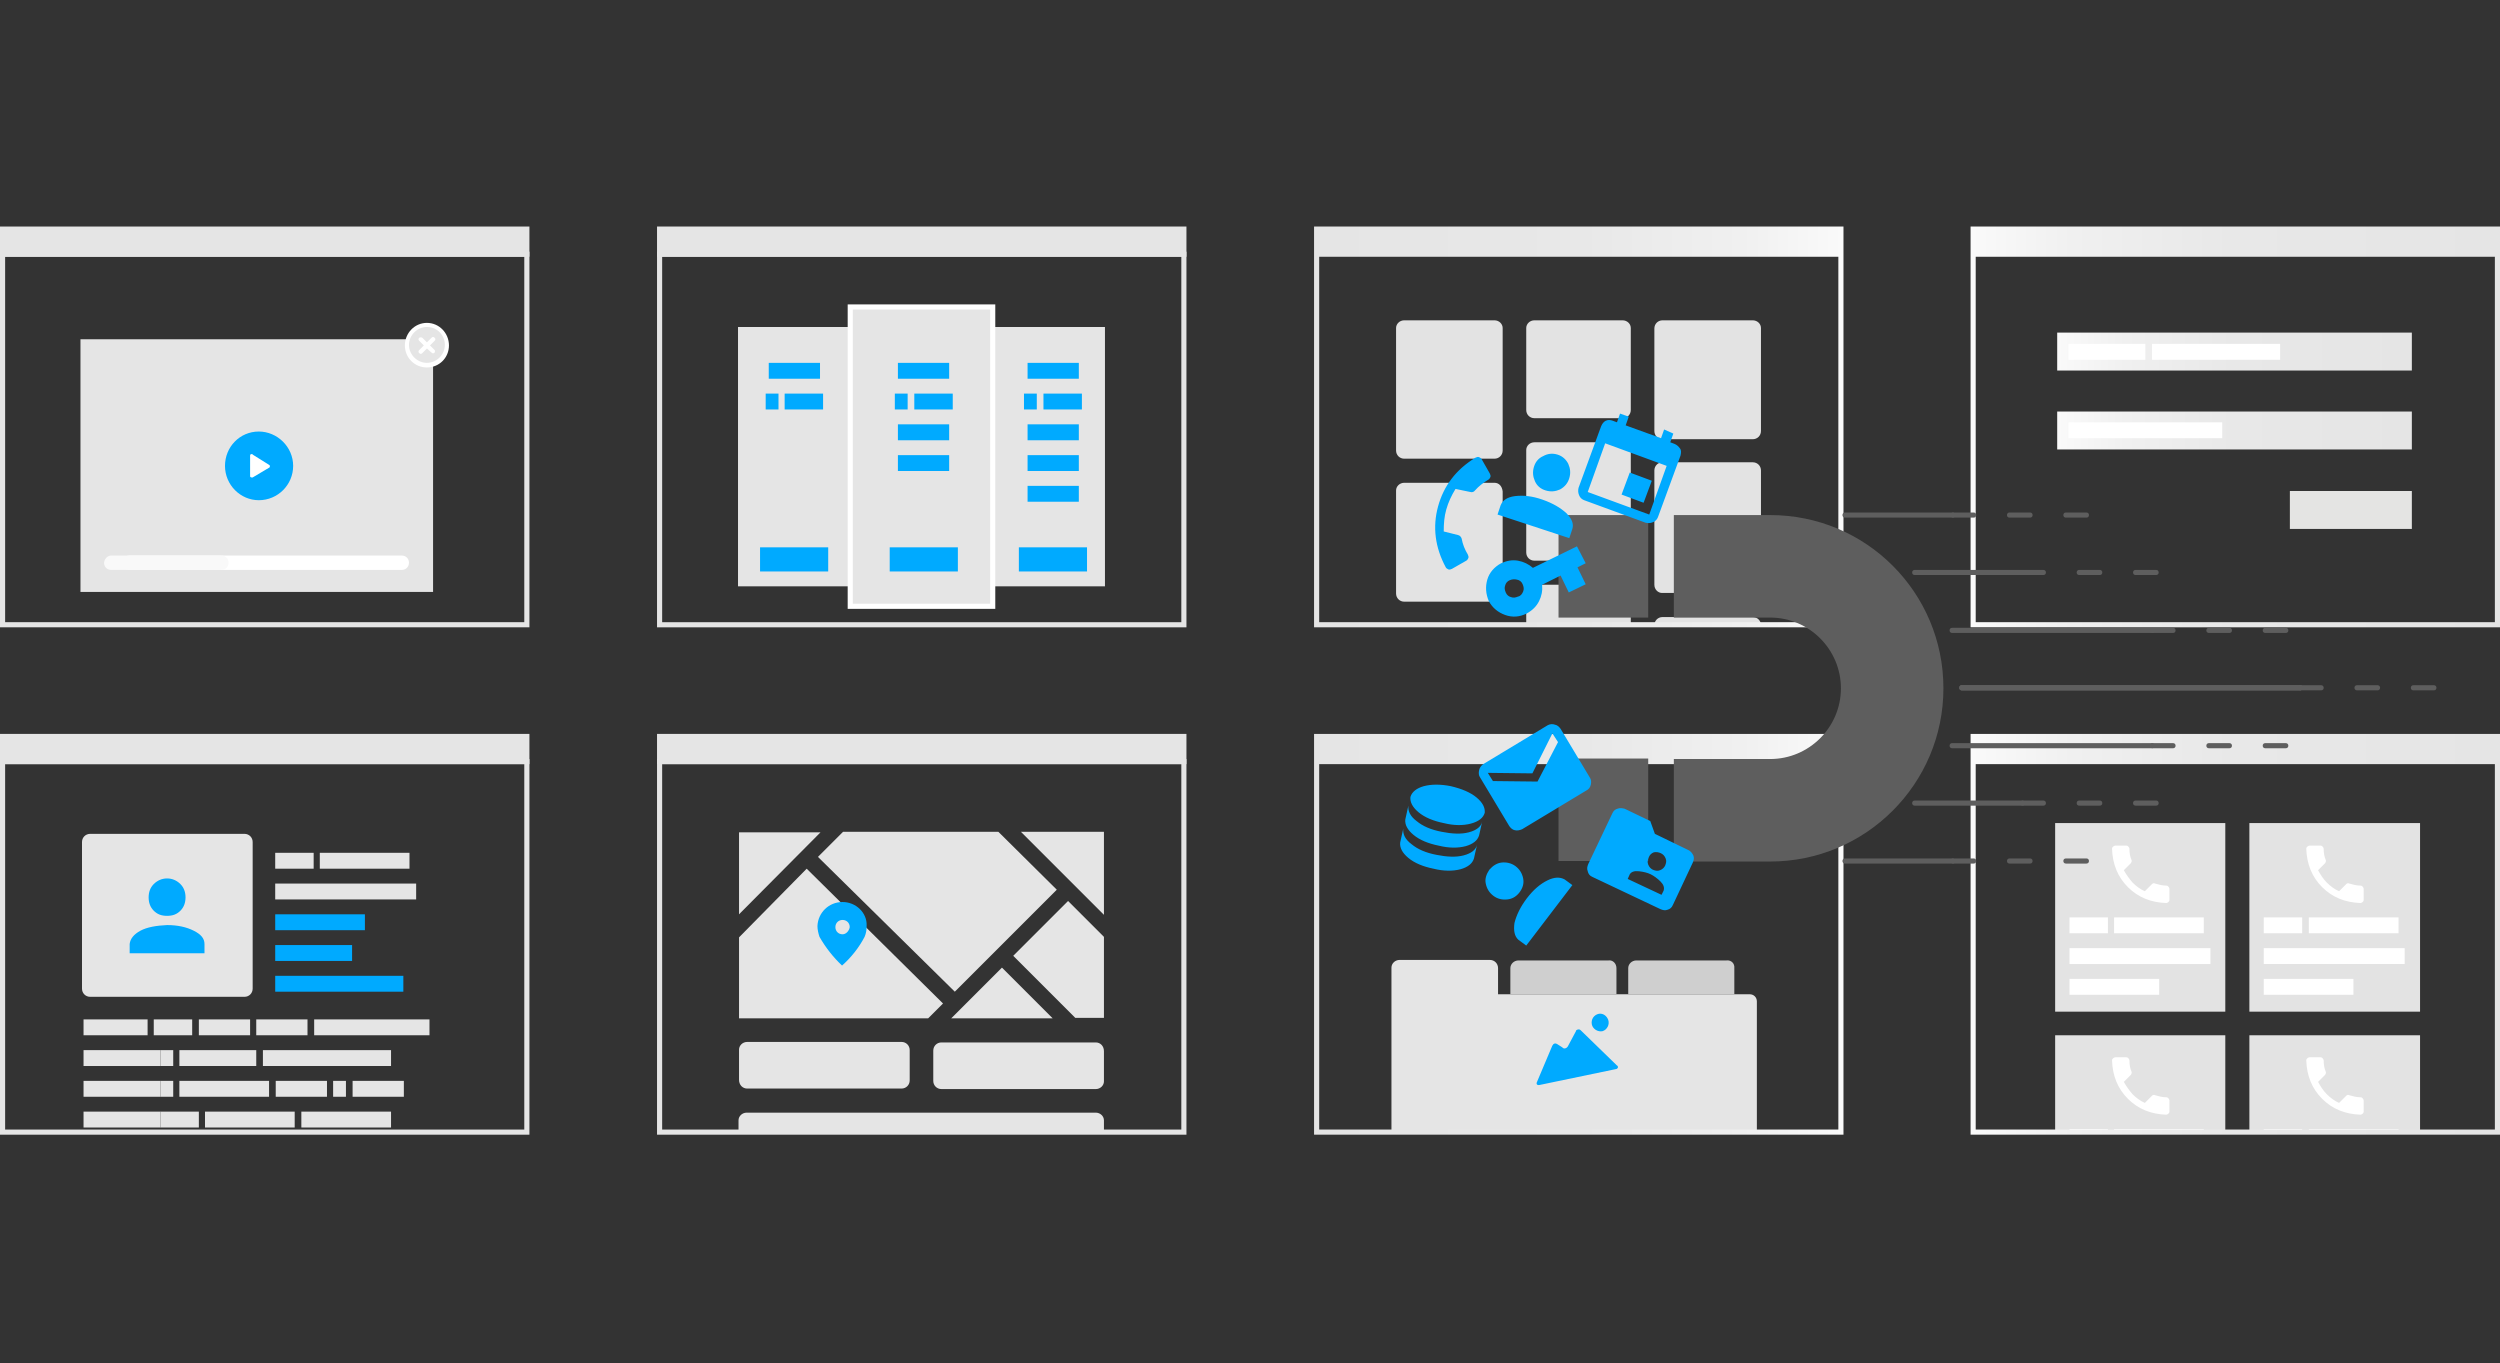 <svg id="Layer_1" xmlns="http://www.w3.org/2000/svg" xmlns:xlink="http://www.w3.org/1999/xlink" viewBox="0 0 487.8 266"><rect x="0" y="0" width="487.8" height="266" fill="#333333" stroke="none"/><style>.st0{clip-path:url(#SVGID_2_)}.st1{fill:#e5e5e5}.st2{enable-background:new}.st3{fill:#0af}.st4{clip-path:url(#SVGID_4_)}.st5{clip-path:url(#SVGID_6_)}.st6{fill:#cfcfcf}.st7{clip-path:url(#SVGID_8_)}.st8{fill:#e3e3e3}.st9{fill:#fff}.st10{clip-path:url(#SVGID_10_)}.st11{fill:#f9f9f9}.st12{clip-path:url(#SVGID_12_)}.st13{clip-path:url(#SVGID_14_)}.st14{clip-path:url(#SVGID_16_)}.st15{fill:url(#SVGID_17_)}.st16{fill:url(#SVGID_18_)}.st17{fill:#e4e4e3}.st18{fill:url(#SVGID_19_)}.st19{fill:url(#SVGID_20_)}.st20{fill:url(#SVGID_21_)}.st21{fill:url(#SVGID_22_)}.st22{fill:#5e5e5e}</style><title>Asset 12</title><defs><path id="SVGID_1_" d="M.5 148.6h102.3v72.3H.5z"/></defs><clipPath id="SVGID_2_"><use xlink:href="#SVGID_1_" overflow="visible"/></clipPath><g class="st0"><path class="st1" d="M17.6 162.7h30.1c.9 0 1.6.7 1.6 1.6v28.6c0 .9-.7 1.6-1.6 1.6H17.6c-.9 0-1.6-.7-1.6-1.6v-28.6c0-.9.7-1.6 1.6-1.6z"/><g class="st2"><path class="st3" d="M32.6 180.5c2.1 0 3.8.4 5.2 1.1s2.1 1.5 2.1 2.6v1.8H25.3v-1.8c.1-1 .8-1.9 2.1-2.6s3.1-1 5.2-1.1zm0-9.1c1 0 1.9.4 2.6 1.1s1 1.6 1 2.6-.3 1.9-1 2.6-1.5 1-2.6 1-1.9-.3-2.6-1-1-1.6-1-2.6.3-1.9 1-2.6 1.6-1.1 2.6-1.1z"/></g><g class="st2"><path class="st1" d="M16.3 202v-3.1h2.5v3.1h-2.5zm2.5 0v-3.1h2.5v3.1h-2.5zm2.5 0v-3.1h2.5v3.1h-2.5zm2.5 0v-3.1h2.5v3.1h-2.5zm2.5 0v-3.1h2.5v3.1h-2.5zm3.7 0v-3.1h2.5v3.1H30zm2.5 0v-3.1H35v3.1h-2.5zm2.5 0v-3.1h2.5v3.1H35zm3.8 0v-3.1h2.5v3.1h-2.5zm2.5 0v-3.1h2.5v3.1h-2.5zm2.5 0v-3.1h2.5v3.1h-2.5zm2.5 0v-3.1h2.5v3.1h-2.5zm3.7 0v-3.1h2.5v3.1H50zm2.5 0v-3.1H55v3.1h-2.5zm2.5 0v-3.1h2.5v3.1H55zm2.5 0v-3.1H60v3.1h-2.5zm3.8 0v-3.1h2.5v3.1h-2.5zm2.5 0v-3.1h2.5v3.1h-2.5zm2.5 0v-3.1h2.5v3.1h-2.5zm2.5 0v-3.1h2.5v3.1h-2.5zm2.5 0v-3.1h2.5v3.1h-2.5zm2.5 0v-3.1h2.5v3.1h-2.5zm2.5 0v-3.1h2.5v3.1h-2.5zm2.5 0v-3.1h2.5v3.1h-2.5zm2.5 0v-3.1h2.5v3.1h-2.5z"/></g><g class="st2"><path class="st1" d="M16.3 208v-3.1h2.5v3.1h-2.5zm2.5 0v-3.1h2.5v3.1h-2.5zm2.5 0v-3.1h2.5v3.1h-2.5zm2.5 0v-3.1h2.5v3.1h-2.5zm2.5 0v-3.1h2.5v3.1h-2.5zm2.5 0v-3.1h2.5v3.1h-2.5z"/><path class="st1" d="M31.3 208v-3.1h2.5v3.1h-2.5zm3.7 0v-3.1h2.5v3.1H35zm2.5 0v-3.1H40v3.1h-2.5zm2.5 0v-3.1h2.5v3.1H40zm2.5 0v-3.1H45v3.1h-2.5zm2.5 0v-3.1h2.5v3.1H45zm2.5 0v-3.1H50v3.1h-2.5zm3.8 0v-3.1h2.5v3.1h-2.5zm2.5 0v-3.1h2.5v3.1h-2.5zm2.5 0v-3.1h2.5v3.1h-2.5zm2.5 0v-3.1h2.5v3.1h-2.5zm2.5 0v-3.1h2.5v3.1h-2.5zm2.5 0v-3.1h2.5v3.1h-2.5zm2.5 0v-3.1h2.5v3.1h-2.5zm2.5 0v-3.1h2.5v3.1h-2.5zm2.5 0v-3.1h2.5v3.1h-2.5zm2.5 0v-3.1h2.5v3.1h-2.5z"/></g><g class="st2"><path class="st1" d="M16.3 214v-3.1h2.5v3.1h-2.5zm2.5 0v-3.1h2.5v3.1h-2.5zm2.5 0v-3.1h2.5v3.1h-2.5zm2.5 0v-3.1h2.5v3.1h-2.5zm2.5 0v-3.1h2.5v3.1h-2.5zm2.5 0v-3.1h2.5v3.1h-2.5z"/><path class="st1" d="M31.3 214v-3.1h2.5v3.1h-2.5zm3.7 0v-3.1h2.5v3.1H35zm2.5 0v-3.1H40v3.1h-2.5zm2.5 0v-3.1h2.5v3.1H40zm2.5 0v-3.1H45v3.1h-2.5zm2.5 0v-3.1h2.5v3.1H45zm2.5 0v-3.1H50v3.1h-2.5zm2.5 0v-3.1h2.5v3.1H50zm3.8 0v-3.1h2.5v3.1h-2.5zm2.5 0v-3.1h2.5v3.1h-2.5zm2.5 0v-3.1h2.5v3.1h-2.5zm2.5 0v-3.1h2.5v3.1h-2.5zm3.7 0v-3.1h2.5v3.1H65zm3.8 0v-3.1h2.5v3.1h-2.5zm2.5 0v-3.1h2.5v3.1h-2.5zm2.5 0v-3.1h2.5v3.1h-2.5zm2.5 0v-3.1h2.5v3.1h-2.5z"/></g><g class="st2"><path class="st1" d="M16.3 220v-3.1h2.5v3.1h-2.5zm2.5 0v-3.1h2.5v3.1h-2.5zm2.5 0v-3.1h2.5v3.1h-2.5zm2.5 0v-3.1h2.5v3.1h-2.5zm2.5 0v-3.1h2.5v3.1h-2.5zm2.5 0v-3.1h2.5v3.1h-2.5z"/><path class="st1" d="M31.3 220v-3.1h2.5v3.1h-2.5zm2.5 0v-3.1h2.5v3.1h-2.5zm2.5 0v-3.1h2.5v3.1h-2.5zm3.7 0v-3.1h2.5v3.1H40zm2.5 0v-3.1H45v3.1h-2.5zm2.5 0v-3.1h2.5v3.1H45zm2.5 0v-3.1H50v3.1h-2.5zm2.5 0v-3.1h2.5v3.1H50zm2.5 0v-3.1H55v3.1h-2.5zm2.5 0v-3.1h2.5v3.1H55zm3.8 0v-3.1h2.5v3.1h-2.5zm2.5 0v-3.1h2.5v3.1h-2.5zm2.5 0v-3.1h2.5v3.1h-2.5zm2.5 0v-3.1h2.5v3.1h-2.5zm2.5 0v-3.1h2.5v3.1h-2.5zm2.5 0v-3.1h2.5v3.1h-2.5zm2.5 0v-3.1h2.5v3.1h-2.5z"/></g><g class="st2"><path class="st1" d="M16.3 226v-3.1h2.5v3.1h-2.5zm2.5 0v-3.1h2.5v3.1h-2.5zm2.5 0v-3.1h2.5v3.1h-2.5zm2.5 0v-3.1h2.5v3.1h-2.5zm2.5 0v-3.1h2.5v3.1h-2.5zm3.7 0v-3.1h2.5v3.1H30zm2.5 0v-3.1H35v3.1h-2.5zm2.5 0v-3.1h2.5v3.1H35zm2.5 0v-3.1H40v3.1h-2.5zm2.5 0v-3.1h2.5v3.1H40zm2.5 0v-3.1H45v3.1h-2.5zm2.5 0v-3.1h2.5v3.1H45zm2.5 0v-3.1H50v3.1h-2.5z"/></g><g class="st2"><path class="st1" d="M53.7 169.5v-3.1h2.5v3.1h-2.5zm2.5 0v-3.1h2.5v3.1h-2.5zm2.5 0v-3.1h2.5v3.1h-2.5zm3.7 0v-3.1h2.5v3.1h-2.5zm2.5 0v-3.1h2.5v3.1h-2.5zm2.5 0v-3.1h2.5v3.1h-2.5zm2.5 0v-3.1h2.5v3.1h-2.5zm2.5 0v-3.1h2.5v3.1h-2.5zm2.5 0v-3.1h2.5v3.1h-2.5zm2.5 0v-3.1h2.5v3.1h-2.5z"/></g><g class="st2"><path class="st1" d="M53.7 175.5v-3.1h2.5v3.1h-2.5zm2.5 0v-3.1h2.5v3.1h-2.5zm2.5 0v-3.1h2.5v3.1h-2.5zm2.5 0v-3.1h2.5v3.1h-2.5zm2.5 0v-3.1h2.5v3.1h-2.5zm2.5 0v-3.1h2.5v3.1h-2.5zm2.5 0v-3.1h2.5v3.1h-2.5zm2.5 0v-3.1h2.5v3.1h-2.5zm2.5 0v-3.1h2.5v3.1h-2.5zm2.5 0v-3.1h2.5v3.1h-2.5zm2.5 0v-3.1h2.5v3.1h-2.5z"/></g><g class="st2"><path class="st3" d="M53.7 181.5v-3.1h2.5v3.1h-2.5zm2.5 0v-3.1h2.5v3.1h-2.5zm2.5 0v-3.1h2.5v3.1h-2.5zm2.5 0v-3.1h2.5v3.1h-2.5zm2.5 0v-3.1h2.5v3.1h-2.5zm2.5 0v-3.1h2.5v3.1h-2.5zm2.5 0v-3.1h2.5v3.1h-2.5z"/></g><g class="st2"><path class="st3" d="M53.7 187.5v-3.1h2.5v3.1h-2.5zm2.5 0v-3.1h2.5v3.1h-2.5zm2.5 0v-3.1h2.5v3.1h-2.5zm2.5 0v-3.1h2.5v3.1h-2.5zm2.5 0v-3.1h2.5v3.1h-2.5zm2.5 0v-3.1h2.5v3.1h-2.5z"/></g><g class="st2"><path class="st3" d="M53.7 193.5v-3.1h2.5v3.1h-2.5zm2.5 0v-3.1h2.5v3.1h-2.5zm2.5 0v-3.1h2.5v3.1h-2.5zm2.5 0v-3.1h2.5v3.1h-2.5zm2.5 0v-3.1h2.5v3.1h-2.5zm2.5 0v-3.1h2.5v3.1h-2.5zm2.5 0v-3.1h2.5v3.1h-2.5zm2.5 0v-3.1h2.5v3.1h-2.5zm2.5 0v-3.1h2.5v3.1h-2.5zm2.5 0v-3.1h2.5v3.1h-2.5z"/></g></g><defs><path id="SVGID_3_" d="M128.7 148.6H231v72.3H128.7z"/></defs><clipPath id="SVGID_4_"><use xlink:href="#SVGID_3_" overflow="visible"/></clipPath><g class="st4"><path class="st1" d="M195.5 188.8l9.9 9.9h-19.8l9.9-9.9zm10.7-15.2l-19.9 19.9-26.7-26.3 4.9-4.9h30.3l11.4 11.3zm-48.8-4.1l26.6 26.3-2.9 2.9h-36.9v-15.8l13.2-13.4zm-13.2 8.9v-16h15.9l-15.9 16zm55-16.1h16.2v16.2l-16.2-16.2zm9.2 13.5l7 7v15.8h-5.6l-12.1-12.1 10.7-10.7z"/><path class="st3" d="M164.4 176c-2.7 0-4.8 2.1-4.9 4.7 0 .7.2 1.5.4 2.1 1.2 2.1 2.7 4 4.4 5.6 1.8-1.6 3.3-3.5 4.4-5.6.3-.7.4-1.4.4-2.2.1-2.5-2.1-4.6-4.7-4.6zm0 6.3c-.8 0-1.4-.6-1.4-1.4 0-.8.6-1.4 1.4-1.4.8 0 1.4.6 1.4 1.4-.1.7-.7 1.4-1.4 1.4z"/><path class="st1" d="M145.8 212.4h30.1c.9 0 1.6-.7 1.6-1.6v-5.9c0-.9-.7-1.6-1.6-1.6h-30.1c-.9 0-1.6.7-1.6 1.5v5.9c0 1 .7 1.7 1.6 1.7zm68 4.7h-68.1c-.9 0-1.6.7-1.6 1.5v5.9c0 .9.7 1.6 1.6 1.6h68.1c.9 0 1.6-.7 1.6-1.6v-5.9c0-.8-.7-1.5-1.6-1.5.1 0 .1 0 0 0zm0-13.7h-30.1c-.9 0-1.6.7-1.6 1.6v5.9c0 .9.7 1.6 1.6 1.6h30.1c.9 0 1.6-.7 1.6-1.5v-5.9c0-1-.7-1.7-1.6-1.7.1 0 .1 0 0 0z"/></g><defs><path id="SVGID_5_" d="M256.9 148.6h102.3v72.3H256.9z"/></defs><clipPath id="SVGID_6_"><use xlink:href="#SVGID_5_" overflow="visible"/></clipPath><g class="st5"><path class="st1" d="M342.8 195.4c0-.8-.6-1.4-1.4-1.4h-49.1v-5.1c0-.9-.7-1.6-1.6-1.6h-17.6c-.9 0-1.6.7-1.6 1.5v74.7c0 .9.7 1.6 1.6 1.6h68.1c.9 0 1.6-.7 1.6-1.6v-68.1c0 .1 0 0 0 0z"/><path class="st6" d="M313.9 187.4h-17.6c-.9 0-1.6.7-1.6 1.5v5.1h20.7v-5.1c0-.9-.7-1.6-1.5-1.5zm23 0h-17.6c-.9 0-1.6.7-1.6 1.5v5.1h20.7v-5.1c.1-.9-.6-1.6-1.5-1.5z"/><path class="st3" d="M315.5 207.9l-7.1-6.9c-.2-.2-.5-.2-.8 0-.1.1-.1.1-.1.2l-1.6 3c-.2.3-.6.5-.9.3 0 0-.1 0-.1-.1l-1.1-.7c-.3-.2-.7-.1-.8.2l-.1.1-3 7.1c-.2.4 0 .7.5.6l14.9-3.1c.2 0 .4-.2.4-.4 0-.1-.1-.3-.2-.3zm-2.8-6.7c.9-.3 1.4-1.3 1.1-2.2-.3-.8-1-1.3-1.8-1.2-1 .2-1.6 1.1-1.4 2.1.2.9 1.2 1.5 2.1 1.3z"/></g><defs><path id="SVGID_7_" d="M385 148.6h102.3v72.3H385z"/></defs><clipPath id="SVGID_8_"><use xlink:href="#SVGID_7_" overflow="visible"/></clipPath><g class="st7"><path class="st8" d="M401 197.4h33.2v-36.8H401v36.8zm37.9-36.8v36.8h33.3v-36.8h-33.3zM401 238.8h33.2V202H401v36.8zm37.9 0h33.3V202h-33.3v36.8z"/><g class="st2"><path class="st9" d="M403.8 182.1V179h2.5v3.1h-2.5zm2.5 0V179h2.5v3.1h-2.5zm2.5 0V179h2.5v3.1h-2.5zm3.7 0V179h2.5v3.1h-2.5zm2.5 0V179h2.5v3.1H415zm2.5 0V179h2.5v3.1h-2.5zm2.5 0V179h2.5v3.1H420zm2.5 0V179h2.5v3.1h-2.5zm2.5 0V179h2.5v3.1H425zm2.5 0V179h2.5v3.1h-2.5z"/></g><g class="st2"><path class="st9" d="M403.8 188.1V185h2.5v3.1h-2.5zm2.5 0V185h2.5v3.1h-2.5zm2.5 0V185h2.5v3.1h-2.5zm2.5 0V185h2.5v3.1h-2.5zm2.5 0V185h2.5v3.1h-2.5zm2.5 0V185h2.5v3.1h-2.5zm2.5 0V185h2.5v3.1h-2.5zm2.5 0V185h2.5v3.1h-2.5zm2.5 0V185h2.5v3.1h-2.5zm2.5 0V185h2.5v3.1h-2.5zm2.5 0V185h2.5v3.1h-2.5z"/></g><g class="st2"><path class="st9" d="M403.8 194.1V191h2.5v3.1h-2.5zm2.5 0V191h2.5v3.1h-2.5zm2.5 0V191h2.5v3.1h-2.5zm2.5 0V191h2.5v3.1h-2.5zm2.5 0V191h2.5v3.1h-2.5zm2.5 0V191h2.5v3.1h-2.5zm2.5 0V191h2.5v3.1h-2.5z"/></g><g class="st2"><path class="st9" d="M414.4 169.8c.5.9 1.1 1.7 1.7 2.4.7.7 1.5 1.3 2.4 1.7l1.4-1.4c.2-.2.4-.2.6-.1.7.2 1.4.4 2.2.4.2 0 .3.1.4.2s.2.3.2.4v2.2c0 .2-.1.3-.2.4s-.3.2-.4.2c-3-.1-5.5-1.1-7.5-3.1s-3-4.5-3.1-7.5c0-.2.1-.3.2-.4s.3-.2.4-.2h2.2c.2 0 .3.1.4.2s.2.3.2.4c0 .8.1 1.5.4 2.2.1.2 0 .4-.1.6l-1.4 1.4z"/></g><g class="st2"><path class="st9" d="M441.7 182.1V179h2.5v3.1h-2.5zm2.5 0V179h2.5v3.1h-2.5zm2.5 0V179h2.5v3.1h-2.5zm3.8 0V179h2.5v3.1h-2.5zm2.5 0V179h2.5v3.1H453zm2.5 0V179h2.5v3.1h-2.5zm2.5 0V179h2.5v3.1H458zm2.5 0V179h2.5v3.1h-2.5zm2.5 0V179h2.5v3.1H463zm2.5 0V179h2.5v3.1h-2.5z"/></g><g class="st2"><path class="st9" d="M441.7 188.1V185h2.5v3.1h-2.5zm2.5 0V185h2.5v3.1h-2.5zm2.5 0V185h2.5v3.1h-2.5zm2.5 0V185h2.5v3.1h-2.5zm2.5 0V185h2.5v3.1h-2.5zm2.5 0V185h2.5v3.1h-2.5zm2.5 0V185h2.5v3.1h-2.5zm2.5 0V185h2.5v3.1h-2.5zm2.5 0V185h2.5v3.1h-2.5zm2.5 0V185h2.5v3.1h-2.5zm2.5 0V185h2.5v3.1h-2.5z"/></g><g class="st2"><path class="st9" d="M441.7 194.1V191h2.5v3.1h-2.5zm2.5 0V191h2.5v3.1h-2.5zm2.5 0V191h2.5v3.1h-2.5zm2.5 0V191h2.5v3.1h-2.5zm2.5 0V191h2.5v3.1h-2.5zm2.5 0V191h2.5v3.1h-2.5zm2.5 0V191h2.5v3.1h-2.5z"/></g><g class="st2"><path class="st9" d="M452.3 169.8c.5.9 1 1.7 1.7 2.4s1.5 1.3 2.4 1.7l1.4-1.4c.2-.2.4-.2.6-.1.7.2 1.4.4 2.2.4.2 0 .3.1.4.2s.2.3.2.4v2.2c0 .2-.1.3-.2.4s-.3.2-.4.2c-3-.1-5.5-1.1-7.5-3.1s-3-4.5-3.1-7.5c0-.2.1-.3.2-.4s.3-.2.4-.2h2.2c.2 0 .3.1.4.2s.2.3.2.4c0 .8.1 1.5.4 2.2.1.2 0 .4-.1.6l-1.4 1.4z"/></g><g class="st2"><path class="st9" d="M403.8 223.4v-3.1h2.5v3.1h-2.5zm2.5 0v-3.1h2.5v3.1h-2.5zm2.5 0v-3.1h2.5v3.1h-2.5zm3.7 0v-3.1h2.5v3.1h-2.5zm2.5 0v-3.1h2.5v3.1H415zm2.5 0v-3.1h2.5v3.1h-2.5zm2.5 0v-3.1h2.5v3.1H420zm2.5 0v-3.1h2.5v3.1h-2.5zm2.5 0v-3.1h2.5v3.1H425zm2.5 0v-3.1h2.5v3.1h-2.5z"/></g><g class="st2"><path class="st9" d="M403.8 229.4v-3.1h2.5v3.1h-2.5zm2.5 0v-3.1h2.5v3.1h-2.5zm2.5 0v-3.1h2.5v3.1h-2.5zm2.5 0v-3.1h2.5v3.1h-2.5zm2.5 0v-3.1h2.5v3.1h-2.5zm2.5 0v-3.1h2.5v3.1h-2.5zm2.5 0v-3.1h2.5v3.1h-2.5zm2.5 0v-3.1h2.5v3.1h-2.5zm2.5 0v-3.1h2.5v3.1h-2.5zm2.5 0v-3.1h2.5v3.1h-2.5zm2.5 0v-3.1h2.5v3.1h-2.5z"/></g><g class="st2"><path class="st9" d="M403.8 235.4v-3.1h2.5v3.1h-2.5zm2.5 0v-3.1h2.5v3.1h-2.5zm2.5 0v-3.1h2.5v3.1h-2.5zm2.5 0v-3.1h2.5v3.1h-2.5zm2.5 0v-3.1h2.5v3.1h-2.5zm2.5 0v-3.1h2.5v3.1h-2.5zm2.5 0v-3.1h2.5v3.1h-2.5z"/></g><g class="st2"><path class="st9" d="M414.4 211.1c.5.9 1.1 1.7 1.7 2.4.7.7 1.5 1.3 2.4 1.7l1.4-1.4c.2-.2.4-.2.6-.1.7.2 1.4.4 2.2.4.2 0 .3.1.4.2s.2.3.2.4v2.2c0 .2-.1.3-.2.4s-.3.2-.4.2c-3-.1-5.5-1.1-7.5-3.1s-3-4.5-3.1-7.5c0-.2.1-.3.2-.4s.3-.2.4-.2h2.2c.2 0 .3.1.4.2s.2.3.2.4c0 .8.1 1.5.4 2.2.1.2 0 .4-.1.6l-1.4 1.4z"/></g><g class="st2"><path class="st9" d="M441.7 223.4v-3.1h2.5v3.1h-2.5zm2.5 0v-3.1h2.5v3.1h-2.5zm2.5 0v-3.1h2.5v3.1h-2.5zm3.8 0v-3.1h2.5v3.1h-2.5zm2.5 0v-3.1h2.5v3.1H453zm2.5 0v-3.1h2.5v3.1h-2.5zm2.5 0v-3.1h2.5v3.1H458zm2.5 0v-3.1h2.5v3.1h-2.5zm2.5 0v-3.1h2.5v3.1H463zm2.5 0v-3.1h2.5v3.1h-2.5z"/></g><g class="st2"><path class="st9" d="M441.7 229.4v-3.1h2.5v3.1h-2.5zm2.5 0v-3.1h2.5v3.1h-2.5zm2.5 0v-3.1h2.5v3.1h-2.5zm2.5 0v-3.1h2.5v3.1h-2.5zm2.5 0v-3.1h2.5v3.1h-2.5zm2.5 0v-3.1h2.5v3.1h-2.5zm2.5 0v-3.1h2.5v3.1h-2.5zm2.5 0v-3.1h2.5v3.1h-2.5zm2.5 0v-3.1h2.5v3.1h-2.5zm2.5 0v-3.1h2.5v3.1h-2.5zm2.5 0v-3.1h2.5v3.1h-2.5z"/></g><g class="st2"><path class="st9" d="M441.7 235.4v-3.1h2.5v3.1h-2.5zm2.5 0v-3.1h2.5v3.1h-2.5zm2.5 0v-3.1h2.5v3.1h-2.5zm2.5 0v-3.1h2.5v3.1h-2.5zm2.5 0v-3.1h2.5v3.1h-2.5zm2.5 0v-3.1h2.5v3.1h-2.5zm2.5 0v-3.1h2.5v3.1h-2.5z"/></g><g class="st2"><path class="st9" d="M452.3 211.1c.5.9 1 1.7 1.7 2.4s1.5 1.3 2.4 1.7l1.4-1.4c.2-.2.4-.2.6-.1.7.2 1.4.4 2.2.4.2 0 .3.1.4.2s.2.3.2.4v2.2c0 .2-.1.3-.2.4s-.3.2-.4.2c-3-.1-5.5-1.1-7.5-3.1s-3-4.5-3.1-7.5c0-.2.1-.3.2-.4s.3-.2.4-.2h2.2c.2 0 .3.1.4.2s.2.3.2.4c0 .8.1 1.5.4 2.2.1.2 0 .4-.1.6l-1.4 1.4z"/></g></g><defs><path id="SVGID_9_" d="M.5 49.6h102.3v72.3H.5z"/></defs><clipPath id="SVGID_10_"><use xlink:href="#SVGID_9_" overflow="visible"/></clipPath><g class="st10"><path class="st1" d="M15.7 66.2v49.3h68.8V66.2z"/><path class="st9" d="M25.2 108.4h53.2c.8 0 1.4.6 1.4 1.4s-.6 1.4-1.4 1.4H25.2c-.8 0-1.4-.6-1.4-1.4.1-.8.7-1.4 1.4-1.4z"/><circle class="st9" cx="50.5" cy="90.8" r="4.1"/><path class="st11" d="M21.7 108.4h21.5c.8 0 1.4.6 1.4 1.4s-.6 1.4-1.4 1.4H21.7c-.8 0-1.4-.6-1.4-1.4.1-.8.7-1.4 1.4-1.4z"/><path class="st3" d="M50.5 84.2c-3.7 0-6.6 3-6.6 6.7s3 6.7 6.6 6.7c3.7 0 6.7-3 6.7-6.7s-3.1-6.7-6.7-6.7zm2.1 7l-3.2 1.9c-.1.1-.3.1-.5 0-.1-.1-.1-.1-.1-.2v-4c0-.2.1-.3.3-.3.1 0 .2 0 .2.1l3.2 2c.2.1.2.3.1.5.1-.1.1-.1 0 0z"/><path class="st9" d="M83.3 63c-2.4 0-4.3 2-4.3 4.4s1.9 4.3 4.3 4.3 4.3-1.9 4.3-4.3-1.9-4.4-4.3-4.4z"/><path class="st1" d="M83.3 63.8c-1.9 0-3.5 1.6-3.5 3.5s1.6 3.5 3.5 3.5 3.5-1.6 3.5-3.5-1.5-3.5-3.5-3.5zm1.5 5c-.2.2-.4.2-.6 0l-.9-.8-.9.9c-.2.2-.4.2-.6 0s-.2-.4 0-.6l.9-.9-.9-.9c-.2-.2-.2-.4 0-.6.2-.1.4-.1.6 0l.9.9.9-.9c.2-.2.4-.2.6 0s.2.4 0 .6l-.9.9.9.9c.1.1.1.3 0 .5z"/></g><defs><path id="SVGID_11_" d="M128.7 49.6H231v72.3H128.7z"/></defs><clipPath id="SVGID_12_"><use xlink:href="#SVGID_11_" overflow="visible"/></clipPath><g class="st12"><path class="st1" d="M144 63.8h71.6v50.6H144z"/><path class="st1" d="M165.9 59.9h27.8v58.4h-27.8V59.9z"/><path class="st9" d="M194.2 118.8h-28.8V59.4h28.8v59.4zm-27.8-1h26.8V60.4h-26.8v57.4z"/><path class="st3" d="M148.3 106.8h13.3v4.7h-13.3v-4.7z"/><g class="st2"><path class="st3" d="M150 73.9v-3.1h2.5v3.1H150zm2.5 0v-3.1h2.5v3.1h-2.5zm2.5 0v-3.1h2.5v3.1H155zm2.5 0v-3.1h2.5v3.1h-2.5z"/></g><g class="st2"><path class="st3" d="M149.4 79.9v-3.1h2.5v3.1h-2.5zm3.7 0v-3.1h2.5v3.1h-2.5zm2.5 0v-3.1h2.5v3.1h-2.5zm2.5 0v-3.1h2.5v3.1h-2.5z"/></g><path class="st3" d="M173.6 106.8h13.3v4.7h-13.3v-4.7z"/><g class="st2"><path class="st3" d="M175.2 73.9v-3.1h2.5v3.1h-2.5zm2.5 0v-3.1h2.5v3.1h-2.5zm2.5 0v-3.1h2.5v3.1h-2.5zm2.5 0v-3.1h2.5v3.1h-2.5z"/></g><g class="st2"><path class="st3" d="M174.6 79.9v-3.1h2.5v3.1h-2.5zm3.8 0v-3.1h2.5v3.1h-2.5zm2.5 0v-3.1h2.5v3.1h-2.5zm2.5 0v-3.1h2.5v3.1h-2.5z"/></g><g class="st2"><path class="st3" d="M175.2 85.9v-3.1h2.5v3.1h-2.5zm2.5 0v-3.1h2.5v3.1h-2.5zm2.5 0v-3.1h2.5v3.1h-2.5zm2.5 0v-3.1h2.5v3.1h-2.5z"/></g><g class="st2"><path class="st3" d="M175.2 91.9v-3.1h2.5v3.1h-2.5zm2.5 0v-3.1h2.5v3.1h-2.5zm2.5 0v-3.1h2.5v3.1h-2.5zm2.5 0v-3.1h2.5v3.1h-2.5z"/></g><path class="st3" d="M198.8 106.8h13.3v4.7h-13.3v-4.7z"/><g class="st2"><path class="st3" d="M200.5 73.9v-3.1h2.5v3.1h-2.5zm2.5 0v-3.1h2.5v3.1H203zm2.5 0v-3.1h2.5v3.1h-2.5zm2.5 0v-3.1h2.5v3.1H208z"/></g><g class="st2"><path class="st3" d="M199.8 79.9v-3.1h2.5v3.1h-2.5zm3.8 0v-3.1h2.5v3.1h-2.5zm2.5 0v-3.1h2.5v3.1h-2.5zm2.5 0v-3.1h2.5v3.1h-2.5z"/></g><g class="st2"><path class="st3" d="M200.5 85.9v-3.1h2.5v3.1h-2.5zm2.5 0v-3.1h2.5v3.1H203zm2.5 0v-3.1h2.5v3.1h-2.5zm2.5 0v-3.1h2.5v3.1H208z"/></g><g class="st2"><path class="st3" d="M200.5 91.9v-3.1h2.5v3.1h-2.5zm2.5 0v-3.1h2.5v3.1H203zm2.5 0v-3.1h2.5v3.1h-2.5zm2.5 0v-3.1h2.5v3.1H208z"/></g><g class="st2"><path class="st3" d="M200.5 97.9v-3.1h2.5v3.1h-2.5zm2.5 0v-3.1h2.5v3.1H203zm2.5 0v-3.1h2.5v3.1h-2.5zm2.5 0v-3.1h2.5v3.1H208z"/></g></g><defs><path id="SVGID_13_" d="M256.9 49.6h102.3v72.3H256.9z"/></defs><clipPath id="SVGID_14_"><use xlink:href="#SVGID_13_" overflow="visible"/></clipPath><g class="st13"><path class="st8" d="M291.6 121.9H274c-.9 0-1.6.7-1.6 1.5v15.7c0 .9.7 1.6 1.5 1.6h17.6c.9 0 1.6-.7 1.6-1.6v-15.7c.1-.8-.6-1.5-1.5-1.5zm25-7.8h-17.2c-.9 0-1.6.7-1.6 1.6v23.5c0 .9.7 1.6 1.6 1.6h17.2c.9 0 1.6-.7 1.6-1.6v-23.5c0-.9-.7-1.6-1.6-1.6zm25.4 6.3h-17.6c-.9 0-1.6.7-1.6 1.6v17.2c0 .9.7 1.6 1.5 1.6H342c.9 0 1.6-.7 1.6-1.6V122c0-.9-.7-1.6-1.6-1.6zm-50.4-26.2H274c-.9 0-1.6.7-1.6 1.5v20.1c0 .9.7 1.6 1.6 1.6h17.6c.9 0 1.6-.7 1.6-1.5v-20c-.1-1-.7-1.7-1.6-1.7zm25-7.9h-17.2c-.9 0-1.6.7-1.6 1.5v20c0 .9.7 1.6 1.6 1.6h17.2c.9 0 1.6-.7 1.6-1.6v-20c0-.8-.7-1.5-1.6-1.5zm25.4 3.9h-17.6c-.9 0-1.6.7-1.6 1.6v22.3c0 .9.7 1.6 1.5 1.6H342c.9 0 1.6-.7 1.6-1.6V91.8c0-.9-.7-1.6-1.6-1.6zm-50.4-27.7H274c-.9 0-1.6.7-1.6 1.5v23.9c0 .9.7 1.6 1.6 1.6h17.6c.9 0 1.6-.7 1.6-1.6V64c0-.8-.7-1.5-1.6-1.5zm25 0h-17.2c-.9 0-1.6.7-1.6 1.5v16c0 .9.7 1.6 1.6 1.6h17.2c.9 0 1.6-.7 1.6-1.6V64c0-.8-.7-1.5-1.6-1.5zm25.4 0h-17.6c-.9 0-1.6.7-1.6 1.6v20c0 .9.7 1.6 1.5 1.6H342c.9 0 1.6-.7 1.6-1.6V64c0-.8-.7-1.5-1.6-1.5z"/></g><defs><path id="SVGID_15_" d="M385 49.6h102.3v72.3H385z"/></defs><clipPath id="SVGID_16_"><use xlink:href="#SVGID_15_" overflow="visible"/></clipPath><g class="st14"><linearGradient id="SVGID_17_" gradientUnits="userSpaceOnUse" x1="401.4" y1="68.6" x2="470.6" y2="68.6"><stop offset="0" stop-color="#fafafa"/><stop offset=".191" stop-color="#f0f0f0"/><stop offset=".494" stop-color="#e8e8e8"/><stop offset="1" stop-color="#e5e5e5"/></linearGradient><path class="st15" d="M401.4 64.9h69.2v7.4h-69.2z"/><linearGradient id="SVGID_18_" gradientUnits="userSpaceOnUse" x1="401.4" y1="84" x2="470.6" y2="84"><stop offset="0" stop-color="#fafafa"/><stop offset=".191" stop-color="#f0f0f0"/><stop offset=".494" stop-color="#e8e8e8"/><stop offset="1" stop-color="#e5e5e5"/></linearGradient><path class="st16" d="M401.4 80.3h69.2v7.4h-69.2z"/><path class="st17" d="M446.8 95.8h23.8v7.4h-23.8z"/><g class="st2"><path class="st9" d="M403.6 70.2v-3.1h2.5v3.1h-2.5zm2.5 0v-3.1h2.5v3.1h-2.5zm2.5 0v-3.1h2.5v3.1h-2.5zm2.5 0v-3.1h2.5v3.1h-2.5zm2.5 0v-3.1h2.5v3.1h-2.5zm2.5 0v-3.1h2.5v3.1h-2.5zm3.8 0v-3.1h2.5v3.1h-2.5zm2.5 0v-3.1h2.5v3.1h-2.5zm2.5 0v-3.1h2.5v3.1h-2.5zm2.5 0v-3.1h2.5v3.1h-2.5zm2.5 0v-3.1h2.5v3.1h-2.5zm2.5 0v-3.1h2.5v3.1h-2.5zm2.5 0v-3.1h2.5v3.1h-2.5zm2.5 0v-3.1h2.5v3.1h-2.5zm2.5 0v-3.1h2.5v3.1h-2.5zm2.5 0v-3.1h2.5v3.1h-2.5z"/></g><g class="st2"><path class="st9" d="M403.6 85.5v-3.1h2.5v3.1h-2.5zm2.5 0v-3.1h2.5v3.1h-2.5zm2.5 0v-3.1h2.5v3.1h-2.5zm2.5 0v-3.1h2.5v3.1h-2.5zm2.5 0v-3.1h2.5v3.1h-2.5zm2.5 0v-3.1h2.5v3.1h-2.5zm2.5 0v-3.1h2.5v3.1h-2.5zm2.5 0v-3.1h2.5v3.1h-2.5zm2.5 0v-3.1h2.5v3.1h-2.5zm2.5 0v-3.1h2.5v3.1h-2.5zm2.5 0v-3.1h2.5v3.1h-2.5zm2.5 0v-3.1h2.5v3.1h-2.5z"/></g></g><path class="st1" d="M103.3 122.4H0V49.1h103.3v73.3zM1 121.4h101.3V50.1H1v71.3z"/><path class="st1" d="M.5 44.7h102.3v4.9H.5z"/><path class="st1" d="M103.3 50.1H0v-5.9h103.3v5.9zM1 49.1h101.3v-3.9H1v3.9zm230.5 73.3H128.2V49.1h103.3v73.3zm-102.3-1h101.3V50.1H129.2v71.3z"/><path class="st1" d="M128.7 44.7H231v4.9H128.7z"/><path class="st1" d="M231.5 50.1H128.2v-5.9h103.3v5.9zm-102.3-1h101.3v-3.9H129.2v3.9z"/><linearGradient id="SVGID_19_" gradientUnits="userSpaceOnUse" x1="256.4" y1="83.3" x2="359.7" y2="83.3"><stop offset="0" stop-color="#e5e5e5"/><stop offset=".506" stop-color="#e8e8e8"/><stop offset=".809" stop-color="#f0f0f0"/><stop offset="1" stop-color="#fafafa"/></linearGradient><path class="st18" d="M256.4 44.2v78.2h103.3V44.2H256.4zm102.3 77.2H257.4V50.1h101.3v71.3z"/><linearGradient id="SVGID_20_" gradientUnits="userSpaceOnUse" x1="384.5" y1="83.3" x2="487.8" y2="83.3"><stop offset="0" stop-color="#fafafa"/><stop offset=".191" stop-color="#f0f0f0"/><stop offset=".494" stop-color="#e8e8e8"/><stop offset="1" stop-color="#e5e5e5"/></linearGradient><path class="st19" d="M384.5 44.2v78.2h103.3V44.2H384.5zm102.3 77.2H385.5V50.1h101.3v71.3z"/><path class="st1" d="M103.3 221.4H0v-73.3h103.3v73.3zM1 220.4h101.3v-71.3H1v71.3z"/><path class="st1" d="M.5 143.7h102.3v4.9H.5z"/><path class="st1" d="M103.3 149.1H0v-5.9h103.3v5.9zM1 148.1h101.3v-3.9H1v3.9zm230.5 73.3H128.2v-73.3h103.3v73.3zm-102.3-1h101.3v-71.3H129.2v71.3z"/><path class="st1" d="M128.7 143.7H231v4.9H128.7z"/><path class="st1" d="M231.5 149.1H128.2v-5.9h103.3v5.9zm-102.3-1h101.3v-3.9H129.2v3.9z"/><linearGradient id="SVGID_21_" gradientUnits="userSpaceOnUse" x1="256.4" y1="182.3" x2="359.7" y2="182.3"><stop offset="0" stop-color="#e5e5e5"/><stop offset=".506" stop-color="#e8e8e8"/><stop offset=".809" stop-color="#f0f0f0"/><stop offset="1" stop-color="#fafafa"/></linearGradient><path class="st20" d="M256.4 143.2v78.2h103.3v-78.2H256.4zm102.3 77.2H257.4v-71.3h101.3v71.3z"/><linearGradient id="SVGID_22_" gradientUnits="userSpaceOnUse" x1="384.5" y1="182.3" x2="487.8" y2="182.3"><stop offset="0" stop-color="#fafafa"/><stop offset=".191" stop-color="#f0f0f0"/><stop offset=".494" stop-color="#e8e8e8"/><stop offset="1" stop-color="#e5e5e5"/></linearGradient><path class="st21" d="M384.5 143.2v78.2h103.3v-78.2H384.5zm102.3 77.2H385.5v-71.3h101.3v71.3z"/><path class="st22" d="M326.6 120.5h18.8c7.6 0 13.8 6.2 13.8 13.8s-6.2 13.8-13.8 13.8h-18.8v20h18.8c18.6 0 33.8-15.1 33.8-33.8s-15.1-33.8-33.8-33.8h-18.8v20m-22.5-20h17.5v20h-17.5zm0 47.5h17.5v20h-17.5z"/><path class="st3" d="M301 97.5c2 .7 3.5 1.6 4.6 2.6 1.1 1.1 1.5 2.1 1.2 3.1l-.6 1.8-14-4.6.6-1.8c.4-1 1.3-1.6 2.8-1.8 1.7-.2 3.4 0 5.4.7zm2.9-8.8c1 .3 1.7 1 2.1 1.8.4.9.5 1.8.2 2.8s-.9 1.7-1.8 2.2c-.9.4-1.8.5-2.8.2s-1.7-.9-2.1-1.8-.5-1.8-.2-2.8.9-1.7 1.8-2.1c.9-.5 1.8-.6 2.8-.3zm-13.3 81c.7-.8 1.5-1.3 2.4-1.4s1.9.1 2.7.7c.8.6 1.3 1.4 1.5 2.4s-.1 1.9-.7 2.7-1.4 1.3-2.4 1.4c-1 .1-1.9-.1-2.7-.7-.8-.6-1.3-1.4-1.5-2.4-.2-.9.1-1.8.7-2.7zm7.3 5.6c1.3-1.7 2.6-2.8 4-3.5s2.5-.7 3.4-.2l1.5 1.1-9 11.8-1.5-1.1c-.8-.7-1-1.8-.8-3.3.4-1.6 1.2-3.2 2.4-4.8zm9.8-68.7l1.7 3.3-1.6.8 1.6 3.3-3.3 1.6-1.6-3.3-3.6 1.8c.1 1.2-.1 2.2-.6 3.2s-1.3 1.8-2.4 2.4c-1.4.7-2.8.8-4.2.3-1.4-.5-2.5-1.4-3.2-2.7-.6-1.4-.7-2.8-.3-4.2.4-1.4 1.4-2.5 2.7-3.2 1.1-.5 2.2-.7 3.3-.5 1.1.2 2.1.7 2.9 1.4l8.6-4.2zm-10.5 8.8c.2-.5.1-.9-.1-1.4s-.6-.8-1.1-.9-.9-.1-1.4.1-.8.6-.9 1c-.2.5-.1.9.1 1.4s.6.8 1 .9c.5.2.9.1 1.4-.1.5-.1.8-.5 1-1zm29.3-30.8l-.6 1.7.8.3c.5.2.8.5 1.1.9s.2.9.1 1.4l-4.4 12c-.2.5-.5.8-1 1s-.9.2-1.4.1l-12-4.4c-.5-.2-.8-.5-1-1s-.2-.9-.1-1.4l4.4-12c.2-.5.5-.9.9-1.1s.9-.2 1.4 0l.8.3.6-1.7 1.7.6-.6 1.7 6.9 2.5.6-1.7 1.8.8zm-1.3 6.3l-12-4.4-3.4 9.5 12 4.4 3.4-9.5zm-4.5 7.2l-4.3-1.6 1.6-4.3 4.3 1.6-1.6 4.3zm-17.3 43.3c.5.1.8.4 1.1.8l5.7 9.5c.3.4.3.9.2 1.4-.1.5-.4.9-.8 1.1l-12.6 7.6c-.5.2-.9.3-1.4.2s-.8-.4-1.1-.8l-5.7-9.5c-.3-.4-.3-.9-.2-1.4s.4-.9.8-1.2l12.6-7.6c.4-.2.9-.3 1.4-.1zm-.5 1.7l-3.9 7.8-8.7-.1 1 1.6 8.7.1 4-7.7-1.1-1.7zm27.5 23.8c.2.5.1.9-.1 1.4l-3.9 8.3c-.2.5-.6.8-1 .9-.5.2-.9.1-1.4-.1l-13.3-6.3c-.5-.2-.8-.6-.9-1.1-.2-.5-.1-.9.1-1.4l4.7-9.9c.2-.5.6-.8 1-.9.5-.2.9-.1 1.4 0l5 2.4.9 2.5 6.6 3.2c.4.2.7.6.9 1zm-5.8 6.9c.2-.6 0-1.2-.6-1.8s-1.3-1.1-1.9-1.4c-.6-.3-1.4-.5-2.3-.6s-1.5.1-1.8.6l-.4.9 6.6 3.1.4-.8zm-1.9-7.5c-.5.2-.8.5-1 1s-.3.9-.1 1.4c.2.5.5.8.9 1 .5.2.9.3 1.4.1s.8-.5 1-.9c.2-.5.3-.9.1-1.4s-.5-.8-.9-1-.9-.3-1.4-.2zM284 95.4c-.8 1.3-1.4 2.6-1.8 4s-.5 2.8-.5 4.3l2.8.7c.4.1.6.4.7.7.2 1.1.6 2.1 1.2 3.1.1.2.2.5.1.7s-.2.4-.4.5l-2.8 1.6c-.2.1-.5.2-.7.1s-.4-.2-.5-.4c-2.1-3.9-2.6-7.9-1.5-11.9s3.5-7.2 7.3-9.5c.2-.1.5-.2.7-.1s.4.2.5.4l1.6 2.8c.1.2.2.5.1.7s-.2.4-.4.5c-1 .6-1.9 1.3-2.6 2.1-.2.3-.6.4-.9.3l-2.9-.6zm-8.6 69.3c1.2 1 2.8 1.7 4.9 2.1 2 .4 3.8.5 5.3.1s2.4-1.1 2.6-2.1l-.6 2.7c-.3 1-1.2 1.7-2.6 2.1-1.5.4-3.3.4-5.3-.1-2-.4-3.7-1.1-4.9-2.1-1.2-1-1.7-2-1.6-3l.6-2.7c-.1 1.1.4 2.1 1.6 3zm1-4.5c1.2 1 2.8 1.7 4.9 2.1 2 .4 3.8.5 5.3.1s2.4-1.1 2.6-2.1l-.6 2.7c-.3 1-1.2 1.7-2.6 2.1-1.5.4-3.3.4-5.3-.1-2-.4-3.7-1.1-4.9-2.1s-1.7-2-1.6-3l.6-2.7c-.1 1.1.4 2.1 1.6 3zm11.7-4.6c1.2 1 1.7 2 1.6 3-.3 1-1.2 1.7-2.7 2.1-1.5.4-3.3.4-5.3-.1-2-.4-3.7-1.1-4.9-2.1-1.2-1-1.7-2-1.6-3 .3-1 1.2-1.7 2.6-2.1 1.5-.4 3.3-.4 5.3 0 2.1.5 3.8 1.2 5 2.2z"/><path class="st22" d="M381 101h-21c-.3 0-.5-.2-.5-.5s.2-.5.5-.5h21c.3 0 .5.2.5.5s-.2.5-.5.5zm13.6 11.2h-21c-.3 0-.5-.2-.5-.5s.2-.5.5-.5h21c.3 0 .5.2.5.5s-.2.5-.5.5zm25.3 11.3h-39c-.3 0-.5-.2-.5-.5s.2-.5.5-.5h39c.3 0 .5.2.5.5s-.2.5-.5.5zm28.9 11.2h-66c-.3 0-.5-.2-.5-.5s.2-.5.5-.5h66c.3 0 .5.2.5.5s-.2.5-.5.5zM381 168.5h-21c-.3 0-.5-.2-.5-.5s.2-.5.5-.5h21c.3 0 .5.2.5.5s-.2.5-.5.5zm13.6-11.3h-21c-.3 0-.5-.2-.5-.5s.2-.5.5-.5h21c.3 0 .5.2.5.5s-.2.5-.5.5zm25.3-11.2h-39c-.3 0-.5-.2-.5-.5s.2-.5.5-.5h39c.3 0 .5.2.5.5s-.2.5-.5.5z"/><path class="st22" d="M448.8 134.7h-66c-.3 0-.5-.2-.5-.5s.2-.5.5-.5h66c.3 0 .5.2.5.5s-.2.5-.5.5zM407.1 101h-4c-.3 0-.5-.2-.5-.5s.2-.5.5-.5h4c.3 0 .5.2.5.5s-.2.5-.5.5zm-11 0h-4c-.3 0-.5-.2-.5-.5s.2-.5.5-.5h4c.3 0 .5.2.5.5s-.2.5-.5.5zm-11 0h-4c-.3 0-.5-.2-.5-.5s.2-.5.5-.5h4c.3 0 .5.2.5.5s-.2.5-.5.5zm35.6 11.2h-4c-.3 0-.5-.2-.5-.5s.2-.5.5-.5h4c.3 0 .5.2.5.5s-.2.5-.5.5zm-11 0h-4c-.3 0-.5-.2-.5-.5s.2-.5.5-.5h4c.3 0 .5.2.5.5s-.2.5-.5.5zm-11 0h-4c-.3 0-.5-.2-.5-.5s.2-.5.5-.5h4c.3 0 .5.2.5.5s-.2.5-.5.5zm47.3 11.3h-4c-.3 0-.5-.2-.5-.5s.2-.5.5-.5h4c.3 0 .5.2.5.5s-.2.5-.5.5zm-11 0h-4c-.3 0-.5-.2-.5-.5s.2-.5.5-.5h4c.3 0 .5.2.5.5s-.2.5-.5.5zm-11 0h-4c-.3 0-.5-.2-.5-.5s.2-.5.5-.5h4c.3 0 .5.2.5.5s-.2.5-.5.5z"/><path class="st22" d="M448.8 134.7h-66c-.3 0-.5-.2-.5-.5s.2-.5.5-.5h66c.3 0 .5.2.5.5s-.2.5-.5.5zm-41.7 33.8h-4c-.3 0-.5-.2-.5-.5s.2-.5.5-.5h4c.3 0 .5.2.5.5s-.2.5-.5.5zm-11 0h-4c-.3 0-.5-.2-.5-.5s.2-.5.5-.5h4c.3 0 .5.2.5.5s-.2.5-.5.5zm-11 0h-4c-.3 0-.5-.2-.5-.5s.2-.5.5-.5h4c.3 0 .5.2.5.5s-.2.5-.5.5zm35.6-11.3h-4c-.3 0-.5-.2-.5-.5s.2-.5.5-.5h4c.3 0 .5.2.5.5s-.2.5-.5.5zm-11 0h-4c-.3 0-.5-.2-.5-.5s.2-.5.5-.5h4c.3 0 .5.2.5.5s-.2.5-.5.5zm-11 0h-4c-.3 0-.5-.2-.5-.5s.2-.5.5-.5h4c.3 0 .5.2.5.5s-.2.5-.5.5zM446 146h-4c-.3 0-.5-.2-.5-.5s.2-.5.5-.5h4c.3 0 .5.2.5.5s-.2.5-.5.5zm-11 0h-4c-.3 0-.5-.2-.5-.5s.2-.5.5-.5h4c.3 0 .5.2.5.5s-.2.5-.5.5zm-11 0h-4c-.3 0-.5-.2-.5-.5s.2-.5.5-.5h4c.3 0 .5.2.5.5s-.2.5-.5.5z"/><path class="st22" d="M474.9 134.7h-4c-.3 0-.5-.2-.5-.5s.2-.5.5-.5h4c.3 0 .5.2.5.5s-.2.5-.5.5zm-11 0h-4c-.3 0-.5-.2-.5-.5s.2-.5.5-.5h4c.3 0 .5.2.5.5s-.2.5-.5.5zm-11 0h-4c-.3 0-.5-.2-.5-.5s.2-.5.5-.5h4c.3 0 .5.2.5.5s-.2.5-.5.5z"/></svg>